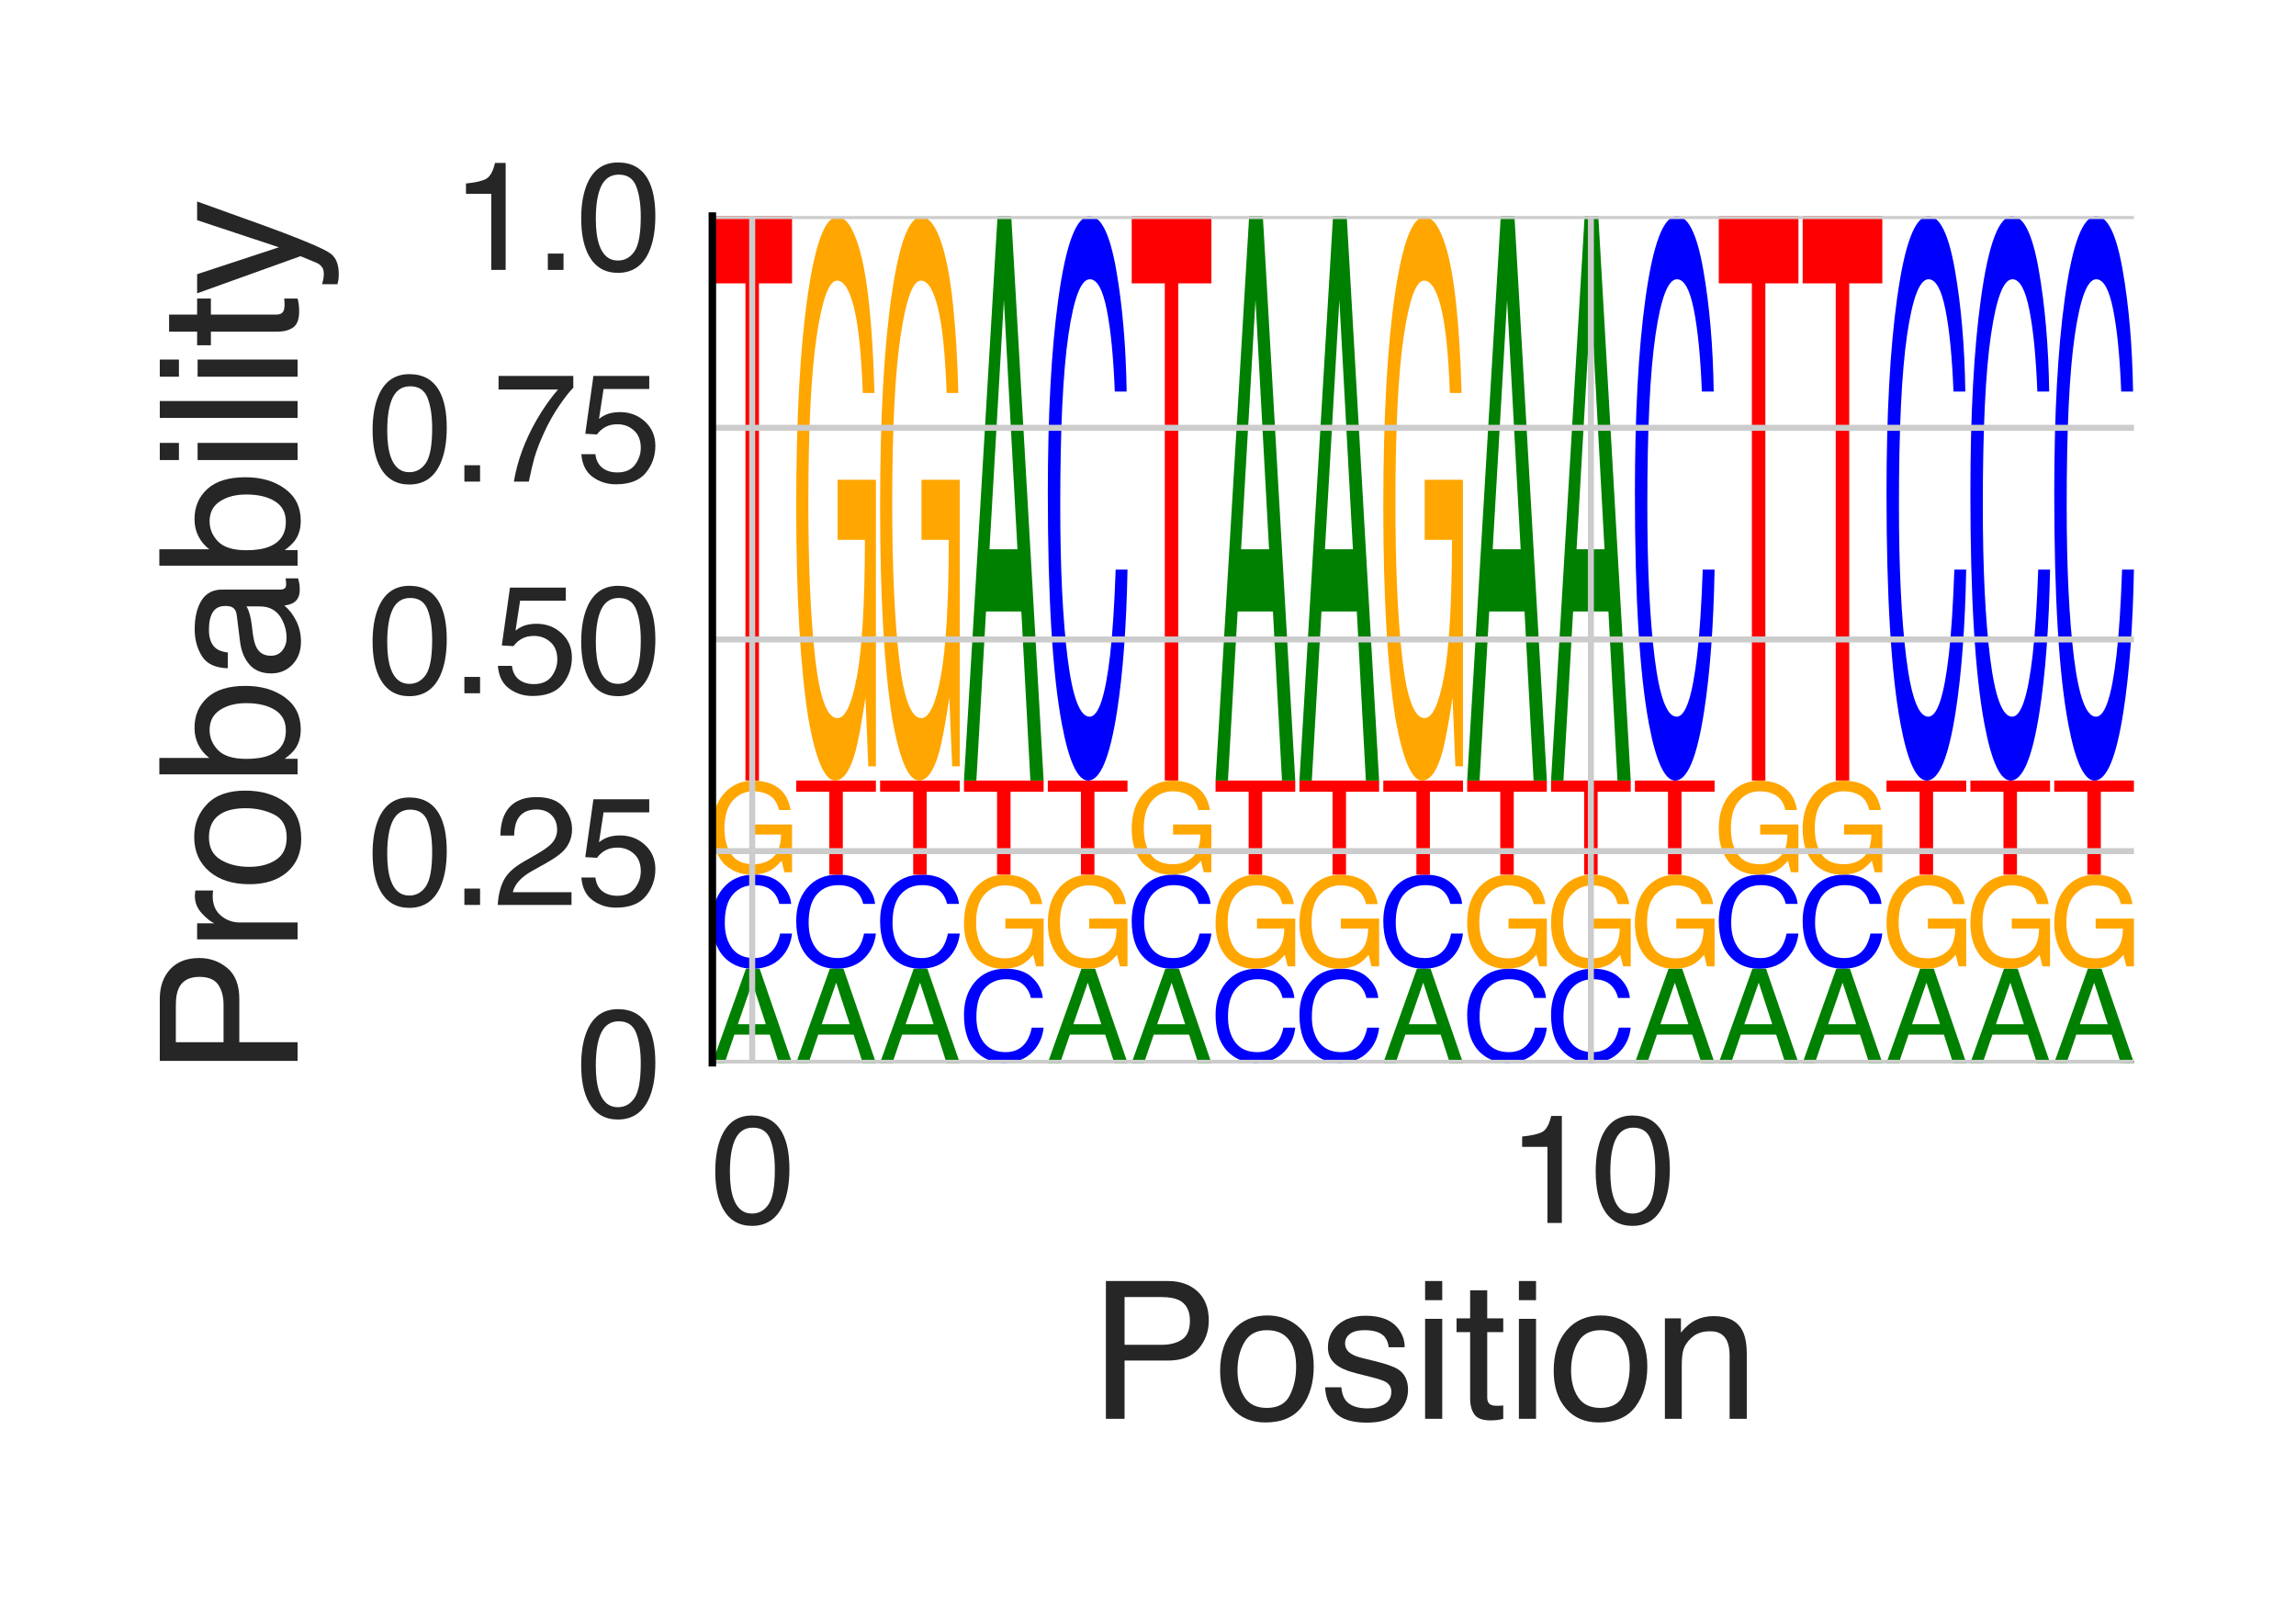 <?xml version="1.0" encoding="utf-8" standalone="no"?>
<!DOCTYPE svg PUBLIC "-//W3C//DTD SVG 1.1//EN"
  "http://www.w3.org/Graphics/SVG/1.1/DTD/svg11.dtd">
<svg height="216pt" version="1.1" viewBox="0 0 306 216" width="306pt" xmlns="http://www.w3.org/2000/svg" xmlns:xlink="http://www.w3.org/1999/xlink">
 <defs>
  <style type="text/css">*{stroke-linecap:butt;stroke-linejoin:round;}</style>
 </defs>
 <g id="figure_1">
  <g id="patch_1">
   <path d="M 0 216 
L 306 216 
L 306 0 
L 0 0 
z
" style="fill:#ffffff;"/>
  </g>
  <g id="axes_1">
   <g id="patch_2">
    <path d="M 94.94 141.64 
L 284.4 141.64 
L 284.4 28.8 
L 94.94 28.8 
z
" style="fill:#ffffff;"/>
   </g>
   <g id="line2d_1">
    <path clip-path="url(#pb3d28495e9)" d="M 94.94 141.64 
L 284.4 141.64 
" style="fill:none;stroke:#000000;stroke-linecap:round;stroke-width:0.5;"/>
   </g>
   <g id="patch_3">
    <path clip-path="url(#pb3d28495e9)" d="M 102.068 136.503 
L 100.261 130.965 
L 98.34 136.503 
L 102.068 136.503 
z
M 99.419 129.102 
L 101.241 129.102 
L 105.559 141.64 
L 103.791 141.64 
L 102.586 137.885 
L 97.879 137.885 
L 96.591 141.64 
L 94.94 141.64 
L 99.419 129.102 
z
M 100.253 129.102 
L 100.253 129.102 
z
" style="fill:#008000;"/>
   </g>
   <g id="patch_4">
    <path clip-path="url(#pb3d28495e9)" d="M 100.523 116.564 
Q 102.797 116.564 104.051 117.757 
Q 105.306 118.948 105.444 120.462 
L 103.864 120.462 
Q 103.595 119.313 102.792 118.642 
Q 101.989 117.967 100.539 117.967 
Q 98.771 117.967 97.683 119.204 
Q 96.596 120.439 96.596 122.99 
Q 96.596 125.083 97.576 126.385 
Q 98.56 127.684 100.508 127.684 
Q 102.299 127.684 103.238 126.315 
Q 103.733 125.594 103.978 124.416 
L 105.559 124.416 
Q 105.347 126.296 104.158 127.57 
Q 102.732 129.102 100.312 129.102 
Q 98.226 129.102 96.807 127.845 
Q 94.94 126.185 94.94 122.715 
Q 94.94 120.083 96.343 118.398 
Q 97.858 116.564 100.523 116.564 
z
M 100.197 116.564 
L 100.197 116.564 
z
" style="fill:#0000ff;"/>
   </g>
   <g id="patch_5">
    <path clip-path="url(#pb3d28495e9)" d="M 100.416 104.045 
Q 102.055 104.045 103.25 104.693 
Q 104.981 105.623 105.369 107.955 
L 103.812 107.955 
Q 103.526 106.652 102.632 106.056 
Q 101.738 105.46 100.376 105.46 
Q 98.763 105.46 97.659 106.701 
Q 96.555 107.94 96.555 110.394 
Q 96.555 112.514 97.464 113.846 
Q 98.376 115.178 100.432 115.178 
Q 102.006 115.178 103.039 114.245 
Q 104.072 113.309 104.095 111.218 
L 100.457 111.218 
L 100.457 109.884 
L 105.559 109.884 
L 105.559 116.248 
L 104.546 116.248 
L 104.166 114.717 
Q 103.369 115.616 102.751 115.966 
Q 101.713 116.564 100.115 116.564 
Q 98.052 116.564 96.563 115.196 
Q 94.94 113.478 94.94 110.482 
Q 94.94 107.494 96.522 105.729 
Q 98.026 104.045 100.416 104.045 
z
M 100.156 104.027 
L 100.156 104.027 
z
" style="fill:#ffa600;"/>
   </g>
   <g id="patch_6">
    <path clip-path="url(#pb3d28495e9)" d="M 105.559 28.8 
L 105.559 37.763 
L 101.149 37.763 
L 101.149 104.027 
L 99.35 104.027 
L 99.35 37.763 
L 94.94 37.763 
L 94.94 28.8 
L 105.559 28.8 
z
" style="fill:#ff0000;"/>
   </g>
   <g id="patch_7">
    <path clip-path="url(#pb3d28495e9)" d="M 113.245 136.503 
L 111.439 130.965 
L 109.518 136.503 
L 113.245 136.503 
z
M 110.596 129.102 
L 112.418 129.102 
L 116.736 141.64 
L 114.969 141.64 
L 113.763 137.885 
L 109.057 137.885 
L 107.769 141.64 
L 106.118 141.64 
L 110.596 129.102 
z
M 111.431 129.102 
L 111.431 129.102 
z
" style="fill:#008000;"/>
   </g>
   <g id="patch_8">
    <path clip-path="url(#pb3d28495e9)" d="M 111.701 116.564 
Q 113.975 116.564 115.229 117.757 
Q 116.483 118.948 116.622 120.462 
L 115.041 120.462 
Q 114.773 119.313 113.969 118.642 
Q 113.166 117.967 111.716 117.967 
Q 109.948 117.967 108.861 119.204 
Q 107.773 120.439 107.773 122.99 
Q 107.773 125.083 108.754 126.385 
Q 109.737 127.684 111.685 127.684 
Q 113.477 127.684 114.415 126.315 
Q 114.911 125.594 115.156 124.416 
L 116.736 124.416 
Q 116.525 126.296 115.336 127.57 
Q 113.909 129.102 111.49 129.102 
Q 109.403 129.102 107.985 127.845 
Q 106.118 126.185 106.118 122.715 
Q 106.118 120.083 107.521 118.398 
Q 109.036 116.564 111.701 116.564 
z
M 111.375 116.564 
L 111.375 116.564 
z
" style="fill:#0000ff;"/>
   </g>
   <g id="patch_9">
    <path clip-path="url(#pb3d28495e9)" d="M 116.736 104.027 
L 116.736 105.52 
L 112.326 105.52 
L 112.326 116.564 
L 110.528 116.564 
L 110.528 105.52 
L 106.118 105.52 
L 106.118 104.027 
L 116.736 104.027 
z
" style="fill:#ff0000;"/>
   </g>
   <g id="patch_10">
    <path clip-path="url(#pb3d28495e9)" d="M 111.594 28.909 
Q 113.232 28.909 114.427 32.796 
Q 116.159 38.378 116.546 52.372 
L 114.989 52.372 
Q 114.703 44.551 113.809 40.975 
Q 112.916 37.399 111.554 37.399 
Q 109.941 37.399 108.837 44.847 
Q 107.733 52.279 107.733 67.004 
Q 107.733 79.723 108.642 87.716 
Q 109.553 95.708 111.609 95.708 
Q 113.184 95.708 114.217 90.11 
Q 115.25 84.497 115.273 71.949 
L 111.635 71.949 
L 111.635 63.941 
L 116.736 63.941 
L 116.736 102.13 
L 115.724 102.13 
L 115.344 92.94 
Q 114.546 98.336 113.928 100.435 
Q 112.89 104.027 111.293 104.027 
Q 109.229 104.027 107.741 95.817 
Q 106.118 85.508 106.118 67.533 
Q 106.118 49.605 107.7 39.016 
Q 109.204 28.909 111.594 28.909 
z
M 111.333 28.8 
L 111.333 28.8 
z
" style="fill:#ffa600;"/>
   </g>
   <g id="patch_11">
    <path clip-path="url(#pb3d28495e9)" d="M 124.423 136.503 
L 122.616 130.965 
L 120.696 136.503 
L 124.423 136.503 
z
M 121.774 129.102 
L 123.596 129.102 
L 127.914 141.64 
L 126.146 141.64 
L 124.941 137.885 
L 120.234 137.885 
L 118.946 141.64 
L 117.295 141.64 
L 121.774 129.102 
z
M 122.608 129.102 
L 122.608 129.102 
z
" style="fill:#008000;"/>
   </g>
   <g id="patch_12">
    <path clip-path="url(#pb3d28495e9)" d="M 122.878 116.564 
Q 125.152 116.564 126.407 117.757 
Q 127.661 118.948 127.799 120.462 
L 126.219 120.462 
Q 125.95 119.313 125.147 118.642 
Q 124.344 117.967 122.894 117.967 
Q 121.126 117.967 120.039 119.204 
Q 118.951 120.439 118.951 122.99 
Q 118.951 125.083 119.932 126.385 
Q 120.915 127.684 122.863 127.684 
Q 124.654 127.684 125.593 126.315 
Q 126.088 125.594 126.334 124.416 
L 127.914 124.416 
Q 127.703 126.296 126.514 127.57 
Q 125.087 129.102 122.667 129.102 
Q 120.581 129.102 119.162 127.845 
Q 117.295 126.185 117.295 122.715 
Q 117.295 120.083 118.698 118.398 
Q 120.213 116.564 122.878 116.564 
z
M 122.552 116.564 
L 122.552 116.564 
z
" style="fill:#0000ff;"/>
   </g>
   <g id="patch_13">
    <path clip-path="url(#pb3d28495e9)" d="M 127.914 104.027 
L 127.914 105.52 
L 123.504 105.52 
L 123.504 116.564 
L 121.705 116.564 
L 121.705 105.52 
L 117.295 105.52 
L 117.295 104.027 
L 127.914 104.027 
z
" style="fill:#ff0000;"/>
   </g>
   <g id="patch_14">
    <path clip-path="url(#pb3d28495e9)" d="M 122.772 28.909 
Q 124.41 28.909 125.605 32.796 
Q 127.337 38.378 127.724 52.372 
L 126.167 52.372 
Q 125.881 44.551 124.987 40.975 
Q 124.093 37.399 122.731 37.399 
Q 121.118 37.399 120.014 44.847 
Q 118.911 52.279 118.911 67.004 
Q 118.911 79.723 119.819 87.716 
Q 120.731 95.708 122.787 95.708 
Q 124.362 95.708 125.395 90.11 
Q 126.428 84.497 126.45 71.949 
L 122.812 71.949 
L 122.812 63.941 
L 127.914 63.941 
L 127.914 102.13 
L 126.901 102.13 
L 126.521 92.94 
Q 125.724 98.336 125.106 100.435 
Q 124.068 104.027 122.47 104.027 
Q 120.407 104.027 118.918 95.817 
Q 117.295 85.508 117.295 67.533 
Q 117.295 49.605 118.878 39.016 
Q 120.382 28.909 122.772 28.909 
z
M 122.511 28.8 
L 122.511 28.8 
z
" style="fill:#ffa600;"/>
   </g>
   <g id="patch_15">
    <path clip-path="url(#pb3d28495e9)" d="M 134.056 129.102 
Q 136.33 129.102 137.584 130.295 
Q 138.838 131.485 138.977 133 
L 137.396 133 
Q 137.128 131.851 136.325 131.179 
Q 135.521 130.505 134.072 130.505 
Q 132.304 130.505 131.216 131.742 
Q 130.129 132.976 130.129 135.528 
Q 130.129 137.621 131.109 138.922 
Q 132.092 140.222 134.04 140.222 
Q 135.832 140.222 136.771 138.852 
Q 137.266 138.131 137.511 136.954 
L 139.091 136.954 
Q 138.88 138.834 137.691 140.107 
Q 136.265 141.64 133.845 141.64 
Q 131.758 141.64 130.34 140.382 
Q 128.473 138.723 128.473 135.253 
Q 128.473 132.621 129.876 130.936 
Q 131.391 129.102 134.056 129.102 
z
M 133.73 129.102 
L 133.73 129.102 
z
" style="fill:#0000ff;"/>
   </g>
   <g id="patch_16">
    <path clip-path="url(#pb3d28495e9)" d="M 133.949 116.583 
Q 135.587 116.583 136.782 117.23 
Q 138.514 118.161 138.902 120.493 
L 137.344 120.493 
Q 137.058 119.19 136.165 118.594 
Q 135.271 117.998 133.909 117.998 
Q 132.296 117.998 131.192 119.239 
Q 130.088 120.478 130.088 122.932 
Q 130.088 125.052 130.997 126.384 
Q 131.909 127.716 133.964 127.716 
Q 135.539 127.716 136.572 126.783 
Q 137.605 125.847 137.628 123.756 
L 133.99 123.756 
L 133.99 122.421 
L 139.091 122.421 
L 139.091 128.786 
L 138.079 128.786 
L 137.699 127.254 
Q 136.901 128.154 136.284 128.504 
Q 135.246 129.102 133.648 129.102 
Q 131.584 129.102 130.096 127.734 
Q 128.473 126.016 128.473 123.02 
Q 128.473 120.032 130.055 118.267 
Q 131.559 116.583 133.949 116.583 
z
M 133.688 116.564 
L 133.688 116.564 
z
" style="fill:#ffa600;"/>
   </g>
   <g id="patch_17">
    <path clip-path="url(#pb3d28495e9)" d="M 139.091 104.027 
L 139.091 105.52 
L 134.681 105.52 
L 134.681 116.564 
L 132.883 116.564 
L 132.883 105.52 
L 128.473 105.52 
L 128.473 104.027 
L 139.091 104.027 
z
" style="fill:#ff0000;"/>
   </g>
   <g id="patch_18">
    <path clip-path="url(#pb3d28495e9)" d="M 135.6 73.205 
L 133.794 39.975 
L 131.873 73.205 
L 135.6 73.205 
z
M 132.951 28.8 
L 134.773 28.8 
L 139.091 104.027 
L 137.324 104.027 
L 136.119 81.496 
L 131.412 81.496 
L 130.124 104.027 
L 128.473 104.027 
L 132.951 28.8 
z
M 133.786 28.8 
L 133.786 28.8 
z
" style="fill:#008000;"/>
   </g>
   <g id="patch_19">
    <path clip-path="url(#pb3d28495e9)" d="M 146.778 136.503 
L 144.971 130.965 
L 143.051 136.503 
L 146.778 136.503 
z
M 144.129 129.102 
L 145.951 129.102 
L 150.269 141.64 
L 148.501 141.64 
L 147.296 137.885 
L 142.589 137.885 
L 141.301 141.64 
L 139.65 141.64 
L 144.129 129.102 
z
M 144.964 129.102 
L 144.964 129.102 
z
" style="fill:#008000;"/>
   </g>
   <g id="patch_20">
    <path clip-path="url(#pb3d28495e9)" d="M 145.127 116.583 
Q 146.765 116.583 147.96 117.23 
Q 149.692 118.161 150.079 120.493 
L 148.522 120.493 
Q 148.236 119.19 147.342 118.594 
Q 146.448 117.998 145.086 117.998 
Q 143.473 117.998 142.37 119.239 
Q 141.266 120.478 141.266 122.932 
Q 141.266 125.052 142.175 126.384 
Q 143.086 127.716 145.142 127.716 
Q 146.717 127.716 147.75 126.783 
Q 148.783 125.847 148.806 123.756 
L 145.167 123.756 
L 145.167 122.421 
L 150.269 122.421 
L 150.269 128.786 
L 149.256 128.786 
L 148.876 127.254 
Q 148.079 128.154 147.461 128.504 
Q 146.423 129.102 144.825 129.102 
Q 142.762 129.102 141.273 127.734 
Q 139.65 126.016 139.65 123.02 
Q 139.65 120.032 141.233 118.267 
Q 142.737 116.583 145.127 116.583 
z
M 144.866 116.564 
L 144.866 116.564 
z
" style="fill:#ffa600;"/>
   </g>
   <g id="patch_21">
    <path clip-path="url(#pb3d28495e9)" d="M 150.269 104.027 
L 150.269 105.52 
L 145.859 105.52 
L 145.859 116.564 
L 144.06 116.564 
L 144.06 105.52 
L 139.65 105.52 
L 139.65 104.027 
L 150.269 104.027 
z
" style="fill:#ff0000;"/>
   </g>
   <g id="patch_22">
    <path clip-path="url(#pb3d28495e9)" d="M 145.233 28.8 
Q 147.507 28.8 148.762 35.957 
Q 150.016 43.099 150.154 52.185 
L 148.574 52.185 
Q 148.305 45.292 147.502 41.263 
Q 146.699 37.217 145.249 37.217 
Q 143.481 37.217 142.394 44.639 
Q 141.306 52.045 141.306 67.355 
Q 141.306 79.911 142.287 87.721 
Q 143.27 95.516 145.218 95.516 
Q 147.009 95.516 147.948 87.301 
Q 148.444 82.976 148.689 75.912 
L 150.269 75.912 
Q 150.058 87.192 148.869 94.831 
Q 147.442 104.027 145.022 104.027 
Q 142.936 104.027 141.517 96.481 
Q 139.65 86.523 139.65 65.705 
Q 139.65 49.913 141.053 39.8 
Q 142.568 28.8 145.233 28.8 
z
M 144.908 28.8 
L 144.908 28.8 
z
" style="fill:#0000ff;"/>
   </g>
   <g id="patch_23">
    <path clip-path="url(#pb3d28495e9)" d="M 157.955 136.503 
L 156.149 130.965 
L 154.228 136.503 
L 157.955 136.503 
z
M 155.307 129.102 
L 157.129 129.102 
L 161.447 141.64 
L 159.679 141.64 
L 158.474 137.885 
L 153.767 137.885 
L 152.479 141.64 
L 150.828 141.64 
L 155.307 129.102 
z
M 156.141 129.102 
L 156.141 129.102 
z
" style="fill:#008000;"/>
   </g>
   <g id="patch_24">
    <path clip-path="url(#pb3d28495e9)" d="M 156.411 116.564 
Q 158.685 116.564 159.939 117.757 
Q 161.194 118.948 161.332 120.462 
L 159.752 120.462 
Q 159.483 119.313 158.68 118.642 
Q 157.877 117.967 156.427 117.967 
Q 154.659 117.967 153.571 119.204 
Q 152.484 120.439 152.484 122.99 
Q 152.484 125.083 153.464 126.385 
Q 154.447 127.684 156.395 127.684 
Q 158.187 127.684 159.126 126.315 
Q 159.621 125.594 159.866 124.416 
L 161.447 124.416 
Q 161.235 126.296 160.046 127.57 
Q 158.62 129.102 156.2 129.102 
Q 154.114 129.102 152.695 127.845 
Q 150.828 126.185 150.828 122.715 
Q 150.828 120.083 152.231 118.398 
Q 153.746 116.564 156.411 116.564 
z
M 156.085 116.564 
L 156.085 116.564 
z
" style="fill:#0000ff;"/>
   </g>
   <g id="patch_25">
    <path clip-path="url(#pb3d28495e9)" d="M 156.304 104.045 
Q 157.942 104.045 159.138 104.693 
Q 160.869 105.623 161.257 107.955 
L 159.7 107.955 
Q 159.414 106.652 158.52 106.056 
Q 157.626 105.46 156.264 105.46 
Q 154.651 105.46 153.547 106.701 
Q 152.443 107.94 152.443 110.394 
Q 152.443 112.514 153.352 113.846 
Q 154.264 115.178 156.32 115.178 
Q 157.894 115.178 158.927 114.245 
Q 159.96 113.309 159.983 111.218 
L 156.345 111.218 
L 156.345 109.884 
L 161.447 109.884 
L 161.447 116.248 
L 160.434 116.248 
L 160.054 114.717 
Q 159.257 115.616 158.639 115.966 
Q 157.601 116.564 156.003 116.564 
Q 153.94 116.564 152.451 115.196 
Q 150.828 113.478 150.828 110.482 
Q 150.828 107.494 152.41 105.729 
Q 153.914 104.045 156.304 104.045 
z
M 156.044 104.027 
L 156.044 104.027 
z
" style="fill:#ffa600;"/>
   </g>
   <g id="patch_26">
    <path clip-path="url(#pb3d28495e9)" d="M 161.447 28.8 
L 161.447 37.763 
L 157.037 37.763 
L 157.037 104.027 
L 155.238 104.027 
L 155.238 37.763 
L 150.828 37.763 
L 150.828 28.8 
L 161.447 28.8 
z
" style="fill:#ff0000;"/>
   </g>
   <g id="patch_27">
    <path clip-path="url(#pb3d28495e9)" d="M 167.589 129.102 
Q 169.863 129.102 171.117 130.295 
Q 172.371 131.485 172.509 133 
L 170.929 133 
Q 170.661 131.851 169.857 131.179 
Q 169.054 130.505 167.604 130.505 
Q 165.836 130.505 164.749 131.742 
Q 163.661 132.976 163.661 135.528 
Q 163.661 137.621 164.642 138.922 
Q 165.625 140.222 167.573 140.222 
Q 169.365 140.222 170.303 138.852 
Q 170.799 138.131 171.044 136.954 
L 172.624 136.954 
Q 172.413 138.834 171.224 140.107 
Q 169.797 141.64 167.377 141.64 
Q 165.291 141.64 163.873 140.382 
Q 162.005 138.723 162.005 135.253 
Q 162.005 132.621 163.408 130.936 
Q 164.924 129.102 167.589 129.102 
z
M 167.263 129.102 
L 167.263 129.102 
z
" style="fill:#0000ff;"/>
   </g>
   <g id="patch_28">
    <path clip-path="url(#pb3d28495e9)" d="M 167.482 116.583 
Q 169.12 116.583 170.315 117.23 
Q 172.047 118.161 172.434 120.493 
L 170.877 120.493 
Q 170.591 119.19 169.697 118.594 
Q 168.804 117.998 167.441 117.998 
Q 165.829 117.998 164.725 119.239 
Q 163.621 120.478 163.621 122.932 
Q 163.621 125.052 164.53 126.384 
Q 165.441 127.716 167.497 127.716 
Q 169.072 127.716 170.105 126.783 
Q 171.138 125.847 171.161 123.756 
L 167.522 123.756 
L 167.522 122.421 
L 172.624 122.421 
L 172.624 128.786 
L 171.611 128.786 
L 171.232 127.254 
Q 170.434 128.154 169.816 128.504 
Q 168.778 129.102 167.181 129.102 
Q 165.117 129.102 163.628 127.734 
Q 162.005 126.016 162.005 123.02 
Q 162.005 120.032 163.588 118.267 
Q 165.092 116.583 167.482 116.583 
z
M 167.221 116.564 
L 167.221 116.564 
z
" style="fill:#ffa600;"/>
   </g>
   <g id="patch_29">
    <path clip-path="url(#pb3d28495e9)" d="M 172.624 104.027 
L 172.624 105.52 
L 168.214 105.52 
L 168.214 116.564 
L 166.415 116.564 
L 166.415 105.52 
L 162.005 105.52 
L 162.005 104.027 
L 172.624 104.027 
z
" style="fill:#ff0000;"/>
   </g>
   <g id="patch_30">
    <path clip-path="url(#pb3d28495e9)" d="M 169.133 73.205 
L 167.327 39.975 
L 165.406 73.205 
L 169.133 73.205 
z
M 166.484 28.8 
L 168.306 28.8 
L 172.624 104.027 
L 170.857 104.027 
L 169.651 81.496 
L 164.945 81.496 
L 163.656 104.027 
L 162.005 104.027 
L 166.484 28.8 
z
M 167.319 28.8 
L 167.319 28.8 
z
" style="fill:#008000;"/>
   </g>
   <g id="patch_31">
    <path clip-path="url(#pb3d28495e9)" d="M 178.766 129.102 
Q 181.04 129.102 182.294 130.295 
Q 183.549 131.485 183.687 133 
L 182.107 133 
Q 181.838 131.851 181.035 131.179 
Q 180.232 130.505 178.782 130.505 
Q 177.014 130.505 175.926 131.742 
Q 174.839 132.976 174.839 135.528 
Q 174.839 137.621 175.819 138.922 
Q 176.803 140.222 178.751 140.222 
Q 180.542 140.222 181.481 138.852 
Q 181.976 138.131 182.221 136.954 
L 183.802 136.954 
Q 183.591 138.834 182.401 140.107 
Q 180.975 141.64 178.555 141.64 
Q 176.469 141.64 175.05 140.382 
Q 173.183 138.723 173.183 135.253 
Q 173.183 132.621 174.586 130.936 
Q 176.101 129.102 178.766 129.102 
z
M 178.44 129.102 
L 178.44 129.102 
z
" style="fill:#0000ff;"/>
   </g>
   <g id="patch_32">
    <path clip-path="url(#pb3d28495e9)" d="M 178.66 116.583 
Q 180.298 116.583 181.493 117.23 
Q 183.225 118.161 183.612 120.493 
L 182.055 120.493 
Q 181.769 119.19 180.875 118.594 
Q 179.981 117.998 178.619 117.998 
Q 177.006 117.998 175.902 119.239 
Q 174.798 120.478 174.798 122.932 
Q 174.798 125.052 175.707 126.384 
Q 176.619 127.716 178.675 127.716 
Q 180.25 127.716 181.283 126.783 
Q 182.316 125.847 182.338 123.756 
L 178.7 123.756 
L 178.7 122.421 
L 183.802 122.421 
L 183.802 128.786 
L 182.789 128.786 
L 182.409 127.254 
Q 181.612 128.154 180.994 128.504 
Q 179.956 129.102 178.358 129.102 
Q 176.295 129.102 174.806 127.734 
Q 173.183 126.016 173.183 123.02 
Q 173.183 120.032 174.765 118.267 
Q 176.269 116.583 178.66 116.583 
z
M 178.399 116.564 
L 178.399 116.564 
z
" style="fill:#ffa600;"/>
   </g>
   <g id="patch_33">
    <path clip-path="url(#pb3d28495e9)" d="M 183.802 104.027 
L 183.802 105.52 
L 179.392 105.52 
L 179.392 116.564 
L 177.593 116.564 
L 177.593 105.52 
L 173.183 105.52 
L 173.183 104.027 
L 183.802 104.027 
z
" style="fill:#ff0000;"/>
   </g>
   <g id="patch_34">
    <path clip-path="url(#pb3d28495e9)" d="M 180.311 73.205 
L 178.504 39.975 
L 176.584 73.205 
L 180.311 73.205 
z
M 177.662 28.8 
L 179.484 28.8 
L 183.802 104.027 
L 182.034 104.027 
L 180.829 81.496 
L 176.122 81.496 
L 174.834 104.027 
L 173.183 104.027 
L 177.662 28.8 
z
M 178.496 28.8 
L 178.496 28.8 
z
" style="fill:#008000;"/>
   </g>
   <g id="patch_35">
    <path clip-path="url(#pb3d28495e9)" d="M 191.488 136.503 
L 189.682 130.965 
L 187.761 136.503 
L 191.488 136.503 
z
M 188.839 129.102 
L 190.661 129.102 
L 194.979 141.64 
L 193.212 141.64 
L 192.007 137.885 
L 187.3 137.885 
L 186.012 141.64 
L 184.361 141.64 
L 188.839 129.102 
z
M 189.674 129.102 
L 189.674 129.102 
z
" style="fill:#008000;"/>
   </g>
   <g id="patch_36">
    <path clip-path="url(#pb3d28495e9)" d="M 189.944 116.564 
Q 192.218 116.564 193.472 117.757 
Q 194.726 118.948 194.865 120.462 
L 193.284 120.462 
Q 193.016 119.313 192.213 118.642 
Q 191.409 117.967 189.959 117.967 
Q 188.191 117.967 187.104 119.204 
Q 186.017 120.439 186.017 122.99 
Q 186.017 125.083 186.997 126.385 
Q 187.98 127.684 189.928 127.684 
Q 191.72 127.684 192.658 126.315 
Q 193.154 125.594 193.399 124.416 
L 194.979 124.416 
Q 194.768 126.296 193.579 127.57 
Q 192.153 129.102 189.733 129.102 
Q 187.646 129.102 186.228 127.845 
Q 184.361 126.185 184.361 122.715 
Q 184.361 120.083 185.764 118.398 
Q 187.279 116.564 189.944 116.564 
z
M 189.618 116.564 
L 189.618 116.564 
z
" style="fill:#0000ff;"/>
   </g>
   <g id="patch_37">
    <path clip-path="url(#pb3d28495e9)" d="M 194.979 104.027 
L 194.979 105.52 
L 190.569 105.52 
L 190.569 116.564 
L 188.771 116.564 
L 188.771 105.52 
L 184.361 105.52 
L 184.361 104.027 
L 194.979 104.027 
z
" style="fill:#ff0000;"/>
   </g>
   <g id="patch_38">
    <path clip-path="url(#pb3d28495e9)" d="M 189.837 28.909 
Q 191.475 28.909 192.67 32.796 
Q 194.402 38.378 194.789 52.372 
L 193.232 52.372 
Q 192.946 44.551 192.052 40.975 
Q 191.159 37.399 189.797 37.399 
Q 188.184 37.399 187.08 44.847 
Q 185.976 52.279 185.976 67.004 
Q 185.976 79.723 186.885 87.716 
Q 187.796 95.708 189.852 95.708 
Q 191.427 95.708 192.46 90.11 
Q 193.493 84.497 193.516 71.949 
L 189.878 71.949 
L 189.878 63.941 
L 194.979 63.941 
L 194.979 102.13 
L 193.967 102.13 
L 193.587 92.94 
Q 192.789 98.336 192.171 100.435 
Q 191.133 104.027 189.536 104.027 
Q 187.472 104.027 185.984 95.817 
Q 184.361 85.508 184.361 67.533 
Q 184.361 49.605 185.943 39.016 
Q 187.447 28.909 189.837 28.909 
z
M 189.576 28.8 
L 189.576 28.8 
z
" style="fill:#ffa600;"/>
   </g>
   <g id="patch_39">
    <path clip-path="url(#pb3d28495e9)" d="M 201.121 129.102 
Q 203.395 129.102 204.65 130.295 
Q 205.904 131.485 206.042 133 
L 204.462 133 
Q 204.193 131.851 203.39 131.179 
Q 202.587 130.505 201.137 130.505 
Q 199.369 130.505 198.282 131.742 
Q 197.194 132.976 197.194 135.528 
Q 197.194 137.621 198.175 138.922 
Q 199.158 140.222 201.106 140.222 
Q 202.897 140.222 203.836 138.852 
Q 204.332 138.131 204.577 136.954 
L 206.157 136.954 
Q 205.946 138.834 204.757 140.107 
Q 203.33 141.64 200.91 141.64 
Q 198.824 141.64 197.405 140.382 
Q 195.538 138.723 195.538 135.253 
Q 195.538 132.621 196.941 130.936 
Q 198.456 129.102 201.121 129.102 
z
M 200.795 129.102 
L 200.795 129.102 
z
" style="fill:#0000ff;"/>
   </g>
   <g id="patch_40">
    <path clip-path="url(#pb3d28495e9)" d="M 201.015 116.583 
Q 202.653 116.583 203.848 117.23 
Q 205.58 118.161 205.967 120.493 
L 204.41 120.493 
Q 204.124 119.19 203.23 118.594 
Q 202.336 117.998 200.974 117.998 
Q 199.361 117.998 198.257 119.239 
Q 197.154 120.478 197.154 122.932 
Q 197.154 125.052 198.063 126.384 
Q 198.974 127.716 201.03 127.716 
Q 202.605 127.716 203.638 126.783 
Q 204.671 125.847 204.694 123.756 
L 201.055 123.756 
L 201.055 122.421 
L 206.157 122.421 
L 206.157 128.786 
L 205.144 128.786 
L 204.764 127.254 
Q 203.967 128.154 203.349 128.504 
Q 202.311 129.102 200.713 129.102 
Q 198.65 129.102 197.161 127.734 
Q 195.538 126.016 195.538 123.02 
Q 195.538 120.032 197.121 118.267 
Q 198.625 116.583 201.015 116.583 
z
M 200.754 116.564 
L 200.754 116.564 
z
" style="fill:#ffa600;"/>
   </g>
   <g id="patch_41">
    <path clip-path="url(#pb3d28495e9)" d="M 206.157 104.027 
L 206.157 105.52 
L 201.747 105.52 
L 201.747 116.564 
L 199.948 116.564 
L 199.948 105.52 
L 195.538 105.52 
L 195.538 104.027 
L 206.157 104.027 
z
" style="fill:#ff0000;"/>
   </g>
   <g id="patch_42">
    <path clip-path="url(#pb3d28495e9)" d="M 202.666 73.205 
L 200.859 39.975 
L 198.939 73.205 
L 202.666 73.205 
z
M 200.017 28.8 
L 201.839 28.8 
L 206.157 104.027 
L 204.389 104.027 
L 203.184 81.496 
L 198.477 81.496 
L 197.189 104.027 
L 195.538 104.027 
L 200.017 28.8 
z
M 200.851 28.8 
L 200.851 28.8 
z
" style="fill:#008000;"/>
   </g>
   <g id="patch_43">
    <path clip-path="url(#pb3d28495e9)" d="M 212.299 129.102 
Q 214.573 129.102 215.827 130.295 
Q 217.082 131.485 217.22 133 
L 215.639 133 
Q 215.371 131.851 214.568 131.179 
Q 213.765 130.505 212.315 130.505 
Q 210.547 130.505 209.459 131.742 
Q 208.372 132.976 208.372 135.528 
Q 208.372 137.621 209.352 138.922 
Q 210.335 140.222 212.283 140.222 
Q 214.075 140.222 215.014 138.852 
Q 215.509 138.131 215.754 136.954 
L 217.335 136.954 
Q 217.123 138.834 215.934 140.107 
Q 214.508 141.64 212.088 141.64 
Q 210.002 141.64 208.583 140.382 
Q 206.716 138.723 206.716 135.253 
Q 206.716 132.621 208.119 130.936 
Q 209.634 129.102 212.299 129.102 
z
M 211.973 129.102 
L 211.973 129.102 
z
" style="fill:#0000ff;"/>
   </g>
   <g id="patch_44">
    <path clip-path="url(#pb3d28495e9)" d="M 212.192 116.583 
Q 213.83 116.583 215.025 117.23 
Q 216.757 118.161 217.145 120.493 
L 215.588 120.493 
Q 215.301 119.19 214.408 118.594 
Q 213.514 117.998 212.152 117.998 
Q 210.539 117.998 209.435 119.239 
Q 208.331 120.478 208.331 122.932 
Q 208.331 125.052 209.24 126.384 
Q 210.152 127.716 212.207 127.716 
Q 213.782 127.716 214.815 126.783 
Q 215.848 125.847 215.871 123.756 
L 212.233 123.756 
L 212.233 122.421 
L 217.335 122.421 
L 217.335 128.786 
L 216.322 128.786 
L 215.942 127.254 
Q 215.144 128.154 214.527 128.504 
Q 213.489 129.102 211.891 129.102 
Q 209.827 129.102 208.339 127.734 
Q 206.716 126.016 206.716 123.02 
Q 206.716 120.032 208.298 118.267 
Q 209.802 116.583 212.192 116.583 
z
M 211.931 116.564 
L 211.931 116.564 
z
" style="fill:#ffa600;"/>
   </g>
   <g id="patch_45">
    <path clip-path="url(#pb3d28495e9)" d="M 217.335 104.027 
L 217.335 105.52 
L 212.925 105.52 
L 212.925 116.564 
L 211.126 116.564 
L 211.126 105.52 
L 206.716 105.52 
L 206.716 104.027 
L 217.335 104.027 
z
" style="fill:#ff0000;"/>
   </g>
   <g id="patch_46">
    <path clip-path="url(#pb3d28495e9)" d="M 213.843 73.205 
L 212.037 39.975 
L 210.116 73.205 
L 213.843 73.205 
z
M 211.194 28.8 
L 213.017 28.8 
L 217.335 104.027 
L 215.567 104.027 
L 214.362 81.496 
L 209.655 81.496 
L 208.367 104.027 
L 206.716 104.027 
L 211.194 28.8 
z
M 212.029 28.8 
L 212.029 28.8 
z
" style="fill:#008000;"/>
   </g>
   <g id="patch_47">
    <path clip-path="url(#pb3d28495e9)" d="M 225.021 136.503 
L 223.214 130.965 
L 221.294 136.503 
L 225.021 136.503 
z
M 222.372 129.102 
L 224.194 129.102 
L 228.512 141.64 
L 226.744 141.64 
L 225.539 137.885 
L 220.833 137.885 
L 219.544 141.64 
L 217.893 141.64 
L 222.372 129.102 
z
M 223.207 129.102 
L 223.207 129.102 
z
" style="fill:#008000;"/>
   </g>
   <g id="patch_48">
    <path clip-path="url(#pb3d28495e9)" d="M 223.37 116.583 
Q 225.008 116.583 226.203 117.23 
Q 227.935 118.161 228.322 120.493 
L 226.765 120.493 
Q 226.479 119.19 225.585 118.594 
Q 224.691 117.998 223.329 117.998 
Q 221.717 117.998 220.613 119.239 
Q 219.509 120.478 219.509 122.932 
Q 219.509 125.052 220.418 126.384 
Q 221.329 127.716 223.385 127.716 
Q 224.96 127.716 225.993 126.783 
Q 227.026 125.847 227.049 123.756 
L 223.41 123.756 
L 223.41 122.421 
L 228.512 122.421 
L 228.512 128.786 
L 227.499 128.786 
L 227.12 127.254 
Q 226.322 128.154 225.704 128.504 
Q 224.666 129.102 223.069 129.102 
Q 221.005 129.102 219.516 127.734 
Q 217.893 126.016 217.893 123.02 
Q 217.893 120.032 219.476 118.267 
Q 220.98 116.583 223.37 116.583 
z
M 223.109 116.564 
L 223.109 116.564 
z
" style="fill:#ffa600;"/>
   </g>
   <g id="patch_49">
    <path clip-path="url(#pb3d28495e9)" d="M 228.512 104.027 
L 228.512 105.52 
L 224.102 105.52 
L 224.102 116.564 
L 222.303 116.564 
L 222.303 105.52 
L 217.893 105.52 
L 217.893 104.027 
L 228.512 104.027 
z
" style="fill:#ff0000;"/>
   </g>
   <g id="patch_50">
    <path clip-path="url(#pb3d28495e9)" d="M 223.477 28.8 
Q 225.751 28.8 227.005 35.957 
Q 228.259 43.099 228.397 52.185 
L 226.817 52.185 
Q 226.548 45.292 225.745 41.263 
Q 224.942 37.217 223.492 37.217 
Q 221.724 37.217 220.637 44.639 
Q 219.549 52.045 219.549 67.355 
Q 219.549 79.911 220.53 87.721 
Q 221.513 95.516 223.461 95.516 
Q 225.252 95.516 226.191 87.301 
Q 226.687 82.976 226.932 75.912 
L 228.512 75.912 
Q 228.301 87.192 227.112 94.831 
Q 225.685 104.027 223.265 104.027 
Q 221.179 104.027 219.761 96.481 
Q 217.893 86.523 217.893 65.705 
Q 217.893 49.913 219.296 39.8 
Q 220.811 28.8 223.477 28.8 
z
M 223.151 28.8 
L 223.151 28.8 
z
" style="fill:#0000ff;"/>
   </g>
   <g id="patch_51">
    <path clip-path="url(#pb3d28495e9)" d="M 236.198 136.503 
L 234.392 130.965 
L 232.471 136.503 
L 236.198 136.503 
z
M 233.55 129.102 
L 235.372 129.102 
L 239.69 141.64 
L 237.922 141.64 
L 236.717 137.885 
L 232.01 137.885 
L 230.722 141.64 
L 229.071 141.64 
L 233.55 129.102 
z
M 234.384 129.102 
L 234.384 129.102 
z
" style="fill:#008000;"/>
   </g>
   <g id="patch_52">
    <path clip-path="url(#pb3d28495e9)" d="M 234.654 116.564 
Q 236.928 116.564 238.182 117.757 
Q 239.437 118.948 239.575 120.462 
L 237.995 120.462 
Q 237.726 119.313 236.923 118.642 
Q 236.12 117.967 234.67 117.967 
Q 232.902 117.967 231.814 119.204 
Q 230.727 120.439 230.727 122.99 
Q 230.727 125.083 231.707 126.385 
Q 232.691 127.684 234.638 127.684 
Q 236.43 127.684 237.369 126.315 
Q 237.864 125.594 238.109 124.416 
L 239.69 124.416 
Q 239.478 126.296 238.289 127.57 
Q 236.863 129.102 234.443 129.102 
Q 232.357 129.102 230.938 127.845 
Q 229.071 126.185 229.071 122.715 
Q 229.071 120.083 230.474 118.398 
Q 231.989 116.564 234.654 116.564 
z
M 234.328 116.564 
L 234.328 116.564 
z
" style="fill:#0000ff;"/>
   </g>
   <g id="patch_53">
    <path clip-path="url(#pb3d28495e9)" d="M 234.547 104.045 
Q 236.186 104.045 237.381 104.693 
Q 239.112 105.623 239.5 107.955 
L 237.943 107.955 
Q 237.657 106.652 236.763 106.056 
Q 235.869 105.46 234.507 105.46 
Q 232.894 105.46 231.79 106.701 
Q 230.686 107.94 230.686 110.394 
Q 230.686 112.514 231.595 113.846 
Q 232.507 115.178 234.563 115.178 
Q 236.137 115.178 237.17 114.245 
Q 238.203 113.309 238.226 111.218 
L 234.588 111.218 
L 234.588 109.884 
L 239.69 109.884 
L 239.69 116.248 
L 238.677 116.248 
L 238.297 114.717 
Q 237.5 115.616 236.882 115.966 
Q 235.844 116.564 234.246 116.564 
Q 232.183 116.564 230.694 115.196 
Q 229.071 113.478 229.071 110.482 
Q 229.071 107.494 230.653 105.729 
Q 232.157 104.045 234.547 104.045 
z
M 234.287 104.027 
L 234.287 104.027 
z
" style="fill:#ffa600;"/>
   </g>
   <g id="patch_54">
    <path clip-path="url(#pb3d28495e9)" d="M 239.69 28.8 
L 239.69 37.763 
L 235.28 37.763 
L 235.28 104.027 
L 233.481 104.027 
L 233.481 37.763 
L 229.071 37.763 
L 229.071 28.8 
L 239.69 28.8 
z
" style="fill:#ff0000;"/>
   </g>
   <g id="patch_55">
    <path clip-path="url(#pb3d28495e9)" d="M 247.376 136.503 
L 245.57 130.965 
L 243.649 136.503 
L 247.376 136.503 
z
M 244.727 129.102 
L 246.549 129.102 
L 250.867 141.64 
L 249.1 141.64 
L 247.894 137.885 
L 243.188 137.885 
L 241.9 141.64 
L 240.249 141.64 
L 244.727 129.102 
z
M 245.562 129.102 
L 245.562 129.102 
z
" style="fill:#008000;"/>
   </g>
   <g id="patch_56">
    <path clip-path="url(#pb3d28495e9)" d="M 245.832 116.564 
Q 248.106 116.564 249.36 117.757 
Q 250.614 118.948 250.753 120.462 
L 249.172 120.462 
Q 248.904 119.313 248.1 118.642 
Q 247.297 117.967 245.847 117.967 
Q 244.079 117.967 242.992 119.204 
Q 241.904 120.439 241.904 122.99 
Q 241.904 125.083 242.885 126.385 
Q 243.868 127.684 245.816 127.684 
Q 247.608 127.684 248.546 126.315 
Q 249.042 125.594 249.287 124.416 
L 250.867 124.416 
Q 250.656 126.296 249.467 127.57 
Q 248.04 129.102 245.62 129.102 
Q 243.534 129.102 242.116 127.845 
Q 240.249 126.185 240.249 122.715 
Q 240.249 120.083 241.652 118.398 
Q 243.167 116.564 245.832 116.564 
z
M 245.506 116.564 
L 245.506 116.564 
z
" style="fill:#0000ff;"/>
   </g>
   <g id="patch_57">
    <path clip-path="url(#pb3d28495e9)" d="M 245.725 104.045 
Q 247.363 104.045 248.558 104.693 
Q 250.29 105.623 250.677 107.955 
L 249.12 107.955 
Q 248.834 106.652 247.94 106.056 
Q 247.047 105.46 245.685 105.46 
Q 244.072 105.46 242.968 106.701 
Q 241.864 107.94 241.864 110.394 
Q 241.864 112.514 242.773 113.846 
Q 243.684 115.178 245.74 115.178 
Q 247.315 115.178 248.348 114.245 
Q 249.381 113.309 249.404 111.218 
L 245.766 111.218 
L 245.766 109.884 
L 250.867 109.884 
L 250.867 116.248 
L 249.855 116.248 
L 249.475 114.717 
Q 248.677 115.616 248.059 115.966 
Q 247.021 116.564 245.424 116.564 
Q 243.36 116.564 241.871 115.196 
Q 240.249 113.478 240.249 110.482 
Q 240.249 107.494 241.831 105.729 
Q 243.335 104.045 245.725 104.045 
z
M 245.464 104.027 
L 245.464 104.027 
z
" style="fill:#ffa600;"/>
   </g>
   <g id="patch_58">
    <path clip-path="url(#pb3d28495e9)" d="M 250.867 28.8 
L 250.867 37.763 
L 246.457 37.763 
L 246.457 104.027 
L 244.659 104.027 
L 244.659 37.763 
L 240.249 37.763 
L 240.249 28.8 
L 250.867 28.8 
z
" style="fill:#ff0000;"/>
   </g>
   <g id="patch_59">
    <path clip-path="url(#pb3d28495e9)" d="M 258.554 136.503 
L 256.747 130.965 
L 254.827 136.503 
L 258.554 136.503 
z
M 255.905 129.102 
L 257.727 129.102 
L 262.045 141.64 
L 260.277 141.64 
L 259.072 137.885 
L 254.365 137.885 
L 253.077 141.64 
L 251.426 141.64 
L 255.905 129.102 
z
M 256.739 129.102 
L 256.739 129.102 
z
" style="fill:#008000;"/>
   </g>
   <g id="patch_60">
    <path clip-path="url(#pb3d28495e9)" d="M 256.903 116.583 
Q 258.541 116.583 259.736 117.23 
Q 261.468 118.161 261.855 120.493 
L 260.298 120.493 
Q 260.012 119.19 259.118 118.594 
Q 258.224 117.998 256.862 117.998 
Q 255.249 117.998 254.145 119.239 
Q 253.041 120.478 253.041 122.932 
Q 253.041 125.052 253.95 126.384 
Q 254.862 127.716 256.918 127.716 
Q 258.493 127.716 259.526 126.783 
Q 260.559 125.847 260.581 123.756 
L 256.943 123.756 
L 256.943 122.421 
L 262.045 122.421 
L 262.045 128.786 
L 261.032 128.786 
L 260.652 127.254 
Q 259.855 128.154 259.237 128.504 
Q 258.199 129.102 256.601 129.102 
Q 254.538 129.102 253.049 127.734 
Q 251.426 126.016 251.426 123.02 
Q 251.426 120.032 253.009 118.267 
Q 254.512 116.583 256.903 116.583 
z
M 256.642 116.564 
L 256.642 116.564 
z
" style="fill:#ffa600;"/>
   </g>
   <g id="patch_61">
    <path clip-path="url(#pb3d28495e9)" d="M 262.045 104.027 
L 262.045 105.52 
L 257.635 105.52 
L 257.635 116.564 
L 255.836 116.564 
L 255.836 105.52 
L 251.426 105.52 
L 251.426 104.027 
L 262.045 104.027 
z
" style="fill:#ff0000;"/>
   </g>
   <g id="patch_62">
    <path clip-path="url(#pb3d28495e9)" d="M 257.009 28.8 
Q 259.283 28.8 260.538 35.957 
Q 261.792 43.099 261.93 52.185 
L 260.35 52.185 
Q 260.081 45.292 259.278 41.263 
Q 258.475 37.217 257.025 37.217 
Q 255.257 37.217 254.169 44.639 
Q 253.082 52.045 253.082 67.355 
Q 253.082 79.911 254.063 87.721 
Q 255.046 95.516 256.994 95.516 
Q 258.785 95.516 259.724 87.301 
Q 260.219 82.976 260.465 75.912 
L 262.045 75.912 
Q 261.834 87.192 260.644 94.831 
Q 259.218 104.027 256.798 104.027 
Q 254.712 104.027 253.293 96.481 
Q 251.426 86.523 251.426 65.705 
Q 251.426 49.913 252.829 39.8 
Q 254.344 28.8 257.009 28.8 
z
M 256.683 28.8 
L 256.683 28.8 
z
" style="fill:#0000ff;"/>
   </g>
   <g id="patch_63">
    <path clip-path="url(#pb3d28495e9)" d="M 269.731 136.503 
L 267.925 130.965 
L 266.004 136.503 
L 269.731 136.503 
z
M 267.082 129.102 
L 268.904 129.102 
L 273.222 141.64 
L 271.455 141.64 
L 270.25 137.885 
L 265.543 137.885 
L 264.255 141.64 
L 262.604 141.64 
L 267.082 129.102 
z
M 267.917 129.102 
L 267.917 129.102 
z
" style="fill:#008000;"/>
   </g>
   <g id="patch_64">
    <path clip-path="url(#pb3d28495e9)" d="M 268.08 116.583 
Q 269.718 116.583 270.913 117.23 
Q 272.645 118.161 273.033 120.493 
L 271.475 120.493 
Q 271.189 119.19 270.296 118.594 
Q 269.402 117.998 268.04 117.998 
Q 266.427 117.998 265.323 119.239 
Q 264.219 120.478 264.219 122.932 
Q 264.219 125.052 265.128 126.384 
Q 266.039 127.716 268.095 127.716 
Q 269.67 127.716 270.703 126.783 
Q 271.736 125.847 271.759 123.756 
L 268.121 123.756 
L 268.121 122.421 
L 273.222 122.421 
L 273.222 128.786 
L 272.21 128.786 
L 271.83 127.254 
Q 271.032 128.154 270.415 128.504 
Q 269.376 129.102 267.779 129.102 
Q 265.715 129.102 264.227 127.734 
Q 262.604 126.016 262.604 123.02 
Q 262.604 120.032 264.186 118.267 
Q 265.69 116.583 268.08 116.583 
z
M 267.819 116.564 
L 267.819 116.564 
z
" style="fill:#ffa600;"/>
   </g>
   <g id="patch_65">
    <path clip-path="url(#pb3d28495e9)" d="M 273.222 104.027 
L 273.222 105.52 
L 268.812 105.52 
L 268.812 116.564 
L 267.014 116.564 
L 267.014 105.52 
L 262.604 105.52 
L 262.604 104.027 
L 273.222 104.027 
z
" style="fill:#ff0000;"/>
   </g>
   <g id="patch_66">
    <path clip-path="url(#pb3d28495e9)" d="M 268.187 28.8 
Q 270.461 28.8 271.715 35.957 
Q 272.969 43.099 273.108 52.185 
L 271.527 52.185 
Q 271.259 45.292 270.456 41.263 
Q 269.652 37.217 268.203 37.217 
Q 266.434 37.217 265.347 44.639 
Q 264.26 52.045 264.26 67.355 
Q 264.26 79.911 265.24 87.721 
Q 266.223 95.516 268.171 95.516 
Q 269.963 95.516 270.902 87.301 
Q 271.397 82.976 271.642 75.912 
L 273.222 75.912 
Q 273.011 87.192 271.822 94.831 
Q 270.396 104.027 267.976 104.027 
Q 265.889 104.027 264.471 96.481 
Q 262.604 86.523 262.604 65.705 
Q 262.604 49.913 264.007 39.8 
Q 265.522 28.8 268.187 28.8 
z
M 267.861 28.8 
L 267.861 28.8 
z
" style="fill:#0000ff;"/>
   </g>
   <g id="patch_67">
    <path clip-path="url(#pb3d28495e9)" d="M 280.909 136.503 
L 279.102 130.965 
L 277.182 136.503 
L 280.909 136.503 
z
M 278.26 129.102 
L 280.082 129.102 
L 284.4 141.64 
L 282.632 141.64 
L 281.427 137.885 
L 276.72 137.885 
L 275.432 141.64 
L 273.781 141.64 
L 278.26 129.102 
z
M 279.095 129.102 
L 279.095 129.102 
z
" style="fill:#008000;"/>
   </g>
   <g id="patch_68">
    <path clip-path="url(#pb3d28495e9)" d="M 279.258 116.583 
Q 280.896 116.583 282.091 117.23 
Q 283.823 118.161 284.21 120.493 
L 282.653 120.493 
Q 282.367 119.19 281.473 118.594 
Q 280.579 117.998 279.217 117.998 
Q 277.604 117.998 276.501 119.239 
Q 275.397 120.478 275.397 122.932 
Q 275.397 125.052 276.306 126.384 
Q 277.217 127.716 279.273 127.716 
Q 280.848 127.716 281.881 126.783 
Q 282.914 125.847 282.937 123.756 
L 279.298 123.756 
L 279.298 122.421 
L 284.4 122.421 
L 284.4 128.786 
L 283.387 128.786 
L 283.007 127.254 
Q 282.21 128.154 281.592 128.504 
Q 280.554 129.102 278.956 129.102 
Q 276.893 129.102 275.404 127.734 
Q 273.781 126.016 273.781 123.02 
Q 273.781 120.032 275.364 118.267 
Q 276.868 116.583 279.258 116.583 
z
M 278.997 116.564 
L 278.997 116.564 
z
" style="fill:#ffa600;"/>
   </g>
   <g id="patch_69">
    <path clip-path="url(#pb3d28495e9)" d="M 284.4 104.027 
L 284.4 105.52 
L 279.99 105.52 
L 279.99 116.564 
L 278.191 116.564 
L 278.191 105.52 
L 273.781 105.52 
L 273.781 104.027 
L 284.4 104.027 
z
" style="fill:#ff0000;"/>
   </g>
   <g id="patch_70">
    <path clip-path="url(#pb3d28495e9)" d="M 279.364 28.8 
Q 281.638 28.8 282.893 35.957 
Q 284.147 43.099 284.285 52.185 
L 282.705 52.185 
Q 282.436 45.292 281.633 41.263 
Q 280.83 37.217 279.38 37.217 
Q 277.612 37.217 276.525 44.639 
Q 275.437 52.045 275.437 67.355 
Q 275.437 79.911 276.418 87.721 
Q 277.401 95.516 279.349 95.516 
Q 281.14 95.516 282.079 87.301 
Q 282.575 82.976 282.82 75.912 
L 284.4 75.912 
Q 284.189 87.192 283 94.831 
Q 281.573 104.027 279.153 104.027 
Q 277.067 104.027 275.648 96.481 
Q 273.781 86.523 273.781 65.705 
Q 273.781 49.913 275.184 39.8 
Q 276.699 28.8 279.364 28.8 
z
M 279.038 28.8 
L 279.038 28.8 
z
" style="fill:#0000ff;"/>
   </g>
   <g id="matplotlib.axis_1">
    <g id="xtick_1">
     <g id="line2d_2">
      <path clip-path="url(#pb3d28495e9)" d="M 100.249 141.64 
L 100.249 28.8 
" style="fill:none;stroke:#cccccc;stroke-linecap:round;stroke-width:0.8;"/>
     </g>
     <g id="text_1">
      <!-- 0 -->
      <g style="fill:#262626;" transform="translate(94.688 162.987)scale(0.2 -0.2)">
       <defs>
        <path d="M 1731 4475 
Q 2600 4475 2988 3759 
Q 3288 3206 3288 2244 
Q 3288 1331 3016 734 
Q 2622 -122 1728 -122 
Q 922 -122 528 578 
Q 200 1163 200 2147 
Q 200 2909 397 3456 
Q 766 4475 1731 4475 
z
M 1725 391 
Q 2163 391 2422 778 
Q 2681 1166 2681 2222 
Q 2681 2984 2493 3476 
Q 2306 3969 1766 3969 
Q 1269 3969 1039 3501 
Q 809 3034 809 2125 
Q 809 1441 956 1025 
Q 1181 391 1725 391 
z
" id="Helvetica-30" transform="scale(0.016)"/>
       </defs>
       <use xlink:href="#Helvetica-30"/>
      </g>
     </g>
    </g>
    <g id="xtick_2">
     <g id="line2d_3">
      <path clip-path="url(#pb3d28495e9)" d="M 212.025 141.64 
L 212.025 28.8 
" style="fill:none;stroke:#cccccc;stroke-linecap:round;stroke-width:0.8;"/>
     </g>
     <g id="text_2">
      <!-- 10 -->
      <g style="fill:#262626;" transform="translate(200.903 162.987)scale(0.2 -0.2)">
       <defs>
        <path d="M 613 3169 
L 613 3600 
Q 1222 3659 1462 3798 
Q 1703 3938 1822 4456 
L 2266 4456 
L 2266 0 
L 1666 0 
L 1666 3169 
L 613 3169 
z
" id="Helvetica-31" transform="scale(0.016)"/>
       </defs>
       <use xlink:href="#Helvetica-31"/>
       <use x="55.615" xlink:href="#Helvetica-30"/>
      </g>
     </g>
    </g>
    <g id="text_3">
     <!-- Position -->
     <g style="fill:#262626;" transform="translate(145.201 189.089)scale(0.25 -0.25)">
      <defs>
       <path d="M 547 4591 
L 2613 4591 
Q 3225 4591 3600 4245 
Q 3975 3900 3975 3275 
Q 3975 2738 3640 2339 
Q 3306 1941 2613 1941 
L 1169 1941 
L 1169 0 
L 547 0 
L 547 4591 
z
M 3347 3272 
Q 3347 3778 2972 3959 
Q 2766 4056 2406 4056 
L 1169 4056 
L 1169 2466 
L 2406 2466 
Q 2825 2466 3086 2644 
Q 3347 2822 3347 3272 
z
" id="Helvetica-50" transform="scale(0.016)"/>
       <path d="M 1741 363 
Q 2300 363 2508 786 
Q 2716 1209 2716 1728 
Q 2716 2197 2566 2491 
Q 2328 2953 1747 2953 
Q 1231 2953 997 2559 
Q 763 2166 763 1609 
Q 763 1075 997 719 
Q 1231 363 1741 363 
z
M 1763 3444 
Q 2409 3444 2856 3012 
Q 3303 2581 3303 1744 
Q 3303 934 2909 406 
Q 2516 -122 1688 -122 
Q 997 -122 590 345 
Q 184 813 184 1600 
Q 184 2444 612 2944 
Q 1041 3444 1763 3444 
z
M 1744 3428 
L 1744 3428 
z
" id="Helvetica-6f" transform="scale(0.016)"/>
       <path d="M 747 1050 
Q 772 769 888 619 
Q 1100 347 1625 347 
Q 1938 347 2175 483 
Q 2413 619 2413 903 
Q 2413 1119 2222 1231 
Q 2100 1300 1741 1391 
L 1294 1503 
Q 866 1609 663 1741 
Q 300 1969 300 2372 
Q 300 2847 642 3140 
Q 984 3434 1563 3434 
Q 2319 3434 2653 2991 
Q 2863 2709 2856 2384 
L 2325 2384 
Q 2309 2575 2191 2731 
Q 1997 2953 1519 2953 
Q 1200 2953 1036 2831 
Q 872 2709 872 2509 
Q 872 2291 1088 2159 
Q 1213 2081 1456 2022 
L 1828 1931 
Q 2434 1784 2641 1647 
Q 2969 1431 2969 969 
Q 2969 522 2630 197 
Q 2291 -128 1597 -128 
Q 850 -128 539 211 
Q 228 550 206 1050 
L 747 1050 
z
M 1578 3428 
L 1578 3428 
z
" id="Helvetica-73" transform="scale(0.016)"/>
       <path d="M 413 3331 
L 984 3331 
L 984 0 
L 413 0 
L 413 3331 
z
M 413 4591 
L 984 4591 
L 984 3953 
L 413 3953 
L 413 4591 
z
" id="Helvetica-69" transform="scale(0.016)"/>
       <path d="M 525 4281 
L 1094 4281 
L 1094 3347 
L 1628 3347 
L 1628 2888 
L 1094 2888 
L 1094 703 
Q 1094 528 1213 469 
Q 1278 434 1431 434 
Q 1472 434 1519 436 
Q 1566 438 1628 444 
L 1628 0 
Q 1531 -28 1426 -40 
Q 1322 -53 1200 -53 
Q 806 -53 665 148 
Q 525 350 525 672 
L 525 2888 
L 72 2888 
L 72 3347 
L 525 3347 
L 525 4281 
z
" id="Helvetica-74" transform="scale(0.016)"/>
       <path d="M 413 3347 
L 947 3347 
L 947 2872 
Q 1184 3166 1450 3294 
Q 1716 3422 2041 3422 
Q 2753 3422 3003 2925 
Q 3141 2653 3141 2147 
L 3141 0 
L 2569 0 
L 2569 2109 
Q 2569 2416 2478 2603 
Q 2328 2916 1934 2916 
Q 1734 2916 1606 2875 
Q 1375 2806 1200 2600 
Q 1059 2434 1017 2257 
Q 975 2081 975 1753 
L 975 0 
L 413 0 
L 413 3347 
z
M 1734 3428 
L 1734 3428 
z
" id="Helvetica-6e" transform="scale(0.016)"/>
      </defs>
      <use xlink:href="#Helvetica-50"/>
      <use x="66.699" xlink:href="#Helvetica-6f"/>
      <use x="122.314" xlink:href="#Helvetica-73"/>
      <use x="172.314" xlink:href="#Helvetica-69"/>
      <use x="194.531" xlink:href="#Helvetica-74"/>
      <use x="222.314" xlink:href="#Helvetica-69"/>
      <use x="244.531" xlink:href="#Helvetica-6f"/>
      <use x="300.146" xlink:href="#Helvetica-6e"/>
     </g>
    </g>
   </g>
   <g id="matplotlib.axis_2">
    <g id="ytick_1">
     <g id="line2d_4">
      <path clip-path="url(#pb3d28495e9)" d="M 94.94 141.64 
L 284.4 141.64 
" style="fill:none;stroke:#cccccc;stroke-linecap:round;stroke-width:0.8;"/>
     </g>
     <g id="text_4">
      <!-- 0 -->
      <g style="fill:#262626;" transform="translate(76.818 148.813)scale(0.2 -0.2)">
       <use xlink:href="#Helvetica-30"/>
      </g>
     </g>
    </g>
    <g id="ytick_2">
     <g id="line2d_5">
      <path clip-path="url(#pb3d28495e9)" d="M 94.94 113.43 
L 284.4 113.43 
" style="fill:none;stroke:#cccccc;stroke-linecap:round;stroke-width:0.8;"/>
     </g>
     <g id="text_5">
      <!-- 0.25 -->
      <g style="fill:#262626;" transform="translate(49.018 120.603)scale(0.2 -0.2)">
       <defs>
        <path d="M 547 681 
L 1200 681 
L 1200 0 
L 547 0 
L 547 681 
z
" id="Helvetica-2e" transform="scale(0.016)"/>
        <path d="M 200 0 
Q 231 578 439 1006 
Q 647 1434 1250 1784 
L 1850 2131 
Q 2253 2366 2416 2531 
Q 2672 2791 2672 3125 
Q 2672 3516 2437 3745 
Q 2203 3975 1813 3975 
Q 1234 3975 1013 3538 
Q 894 3303 881 2888 
L 309 2888 
Q 319 3472 525 3841 
Q 891 4491 1816 4491 
Q 2584 4491 2939 4075 
Q 3294 3659 3294 3150 
Q 3294 2613 2916 2231 
Q 2697 2009 2131 1694 
L 1703 1456 
Q 1397 1288 1222 1134 
Q 909 863 828 531 
L 3272 531 
L 3272 0 
L 200 0 
z
" id="Helvetica-32" transform="scale(0.016)"/>
        <path d="M 791 1141 
Q 847 659 1238 475 
Q 1438 381 1700 381 
Q 2200 381 2440 700 
Q 2681 1019 2681 1406 
Q 2681 1875 2395 2131 
Q 2109 2388 1709 2388 
Q 1419 2388 1211 2275 
Q 1003 2163 856 1963 
L 369 1991 
L 709 4400 
L 3034 4400 
L 3034 3856 
L 1131 3856 
L 941 2613 
Q 1097 2731 1238 2791 
Q 1488 2894 1816 2894 
Q 2431 2894 2859 2497 
Q 3288 2100 3288 1491 
Q 3288 856 2895 371 
Q 2503 -113 1644 -113 
Q 1097 -113 676 195 
Q 256 503 206 1141 
L 791 1141 
z
" id="Helvetica-35" transform="scale(0.016)"/>
       </defs>
       <use xlink:href="#Helvetica-30"/>
       <use x="55.615" xlink:href="#Helvetica-2e"/>
       <use x="83.398" xlink:href="#Helvetica-32"/>
       <use x="139.014" xlink:href="#Helvetica-35"/>
      </g>
     </g>
    </g>
    <g id="ytick_3">
     <g id="line2d_6">
      <path clip-path="url(#pb3d28495e9)" d="M 94.94 85.22 
L 284.4 85.22 
" style="fill:none;stroke:#cccccc;stroke-linecap:round;stroke-width:0.8;"/>
     </g>
     <g id="text_6">
      <!-- 0.50 -->
      <g style="fill:#262626;" transform="translate(49.018 92.393)scale(0.2 -0.2)">
       <use xlink:href="#Helvetica-30"/>
       <use x="55.615" xlink:href="#Helvetica-2e"/>
       <use x="83.398" xlink:href="#Helvetica-35"/>
       <use x="139.014" xlink:href="#Helvetica-30"/>
      </g>
     </g>
    </g>
    <g id="ytick_4">
     <g id="line2d_7">
      <path clip-path="url(#pb3d28495e9)" d="M 94.94 57.01 
L 284.4 57.01 
" style="fill:none;stroke:#cccccc;stroke-linecap:round;stroke-width:0.8;"/>
     </g>
     <g id="text_7">
      <!-- 0.75 -->
      <g style="fill:#262626;" transform="translate(49.018 64.183)scale(0.2 -0.2)">
       <defs>
        <path d="M 3347 4400 
L 3347 3909 
Q 3131 3700 2773 3181 
Q 2416 2663 2141 2063 
Q 1869 1478 1728 997 
Q 1638 688 1494 0 
L 872 0 
Q 1084 1281 1809 2550 
Q 2238 3294 2709 3834 
L 234 3834 
L 234 4400 
L 3347 4400 
z
" id="Helvetica-37" transform="scale(0.016)"/>
       </defs>
       <use xlink:href="#Helvetica-30"/>
       <use x="55.615" xlink:href="#Helvetica-2e"/>
       <use x="83.398" xlink:href="#Helvetica-37"/>
       <use x="139.014" xlink:href="#Helvetica-35"/>
      </g>
     </g>
    </g>
    <g id="ytick_5">
     <g id="line2d_8">
      <path clip-path="url(#pb3d28495e9)" d="M 94.94 28.8 
L 284.4 28.8 
" style="fill:none;stroke:#cccccc;stroke-linecap:round;stroke-width:0.8;"/>
     </g>
     <g id="text_8">
      <!-- 1.0 -->
      <g style="fill:#262626;" transform="translate(60.14 35.973)scale(0.2 -0.2)">
       <use xlink:href="#Helvetica-31"/>
       <use x="55.615" xlink:href="#Helvetica-2e"/>
       <use x="83.398" xlink:href="#Helvetica-30"/>
      </g>
     </g>
    </g>
    <g id="text_9">
     <!-- Probability -->
     <g style="fill:#262626;" transform="translate(39.659 143.579)rotate(-90)scale(0.25 -0.25)">
      <defs>
       <path d="M 428 3347 
L 963 3347 
L 963 2769 
Q 1028 2938 1284 3180 
Q 1541 3422 1875 3422 
Q 1891 3422 1928 3419 
Q 1966 3416 2056 3406 
L 2056 2813 
Q 2006 2822 1964 2825 
Q 1922 2828 1872 2828 
Q 1447 2828 1219 2554 
Q 991 2281 991 1925 
L 991 0 
L 428 0 
L 428 3347 
z
" id="Helvetica-72" transform="scale(0.016)"/>
       <path d="M 369 4606 
L 916 4606 
L 916 2941 
Q 1100 3181 1356 3307 
Q 1613 3434 1913 3434 
Q 2538 3434 2927 3004 
Q 3316 2575 3316 1738 
Q 3316 944 2931 419 
Q 2547 -106 1866 -106 
Q 1484 -106 1222 78 
Q 1066 188 888 428 
L 888 0 
L 369 0 
L 369 4606 
z
M 1831 391 
Q 2288 391 2514 753 
Q 2741 1116 2741 1709 
Q 2741 2238 2514 2584 
Q 2288 2931 1847 2931 
Q 1463 2931 1173 2647 
Q 884 2363 884 1709 
Q 884 1238 1003 944 
Q 1225 391 1831 391 
z
" id="Helvetica-62" transform="scale(0.016)"/>
       <path d="M 844 891 
Q 844 647 1022 506 
Q 1200 366 1444 366 
Q 1741 366 2019 503 
Q 2488 731 2488 1250 
L 2488 1703 
Q 2384 1638 2221 1594 
Q 2059 1550 1903 1531 
L 1563 1488 
Q 1256 1447 1103 1359 
Q 844 1213 844 891 
z
M 2206 2028 
Q 2400 2053 2466 2191 
Q 2503 2266 2503 2406 
Q 2503 2694 2298 2823 
Q 2094 2953 1713 2953 
Q 1272 2953 1088 2716 
Q 984 2584 953 2325 
L 428 2325 
Q 444 2944 830 3186 
Q 1216 3428 1725 3428 
Q 2316 3428 2684 3203 
Q 3050 2978 3050 2503 
L 3050 575 
Q 3050 488 3086 434 
Q 3122 381 3238 381 
Q 3275 381 3322 386 
Q 3369 391 3422 400 
L 3422 -16 
Q 3291 -53 3222 -62 
Q 3153 -72 3034 -72 
Q 2744 -72 2613 134 
Q 2544 244 2516 444 
Q 2344 219 2022 53 
Q 1700 -113 1313 -113 
Q 847 -113 551 170 
Q 256 453 256 878 
Q 256 1344 547 1600 
Q 838 1856 1309 1916 
L 2206 2028 
z
M 1741 3428 
L 1741 3428 
z
" id="Helvetica-61" transform="scale(0.016)"/>
       <path d="M 428 4591 
L 991 4591 
L 991 0 
L 428 0 
L 428 4591 
z
" id="Helvetica-6c" transform="scale(0.016)"/>
       <path d="M 2503 3347 
L 3125 3347 
Q 3006 3025 2597 1878 
Q 2291 1016 2084 472 
Q 1597 -809 1397 -1090 
Q 1197 -1372 709 -1372 
Q 591 -1372 527 -1362 
Q 463 -1353 369 -1328 
L 369 -816 
Q 516 -856 581 -865 
Q 647 -875 697 -875 
Q 853 -875 926 -823 
Q 1000 -772 1050 -697 
Q 1066 -672 1162 -440 
Q 1259 -209 1303 -97 
L 66 3347 
L 703 3347 
L 1600 622 
L 2503 3347 
z
M 1597 3428 
L 1597 3428 
z
" id="Helvetica-79" transform="scale(0.016)"/>
      </defs>
      <use xlink:href="#Helvetica-50"/>
      <use x="66.699" xlink:href="#Helvetica-72"/>
      <use x="100" xlink:href="#Helvetica-6f"/>
      <use x="155.615" xlink:href="#Helvetica-62"/>
      <use x="211.23" xlink:href="#Helvetica-61"/>
      <use x="266.846" xlink:href="#Helvetica-62"/>
      <use x="322.461" xlink:href="#Helvetica-69"/>
      <use x="344.678" xlink:href="#Helvetica-6c"/>
      <use x="366.895" xlink:href="#Helvetica-69"/>
      <use x="389.111" xlink:href="#Helvetica-74"/>
      <use x="416.895" xlink:href="#Helvetica-79"/>
     </g>
    </g>
   </g>
   <g id="patch_71">
    <path d="M 94.94 141.64 
L 94.94 28.8 
" style="fill:none;stroke:#000000;stroke-linecap:square;stroke-linejoin:miter;"/>
   </g>
  </g>
 </g>
 <defs>
  <clipPath id="pb3d28495e9">
   <rect height="112.84" width="189.46" x="94.94" y="28.8"/>
  </clipPath>
 </defs>
</svg>

